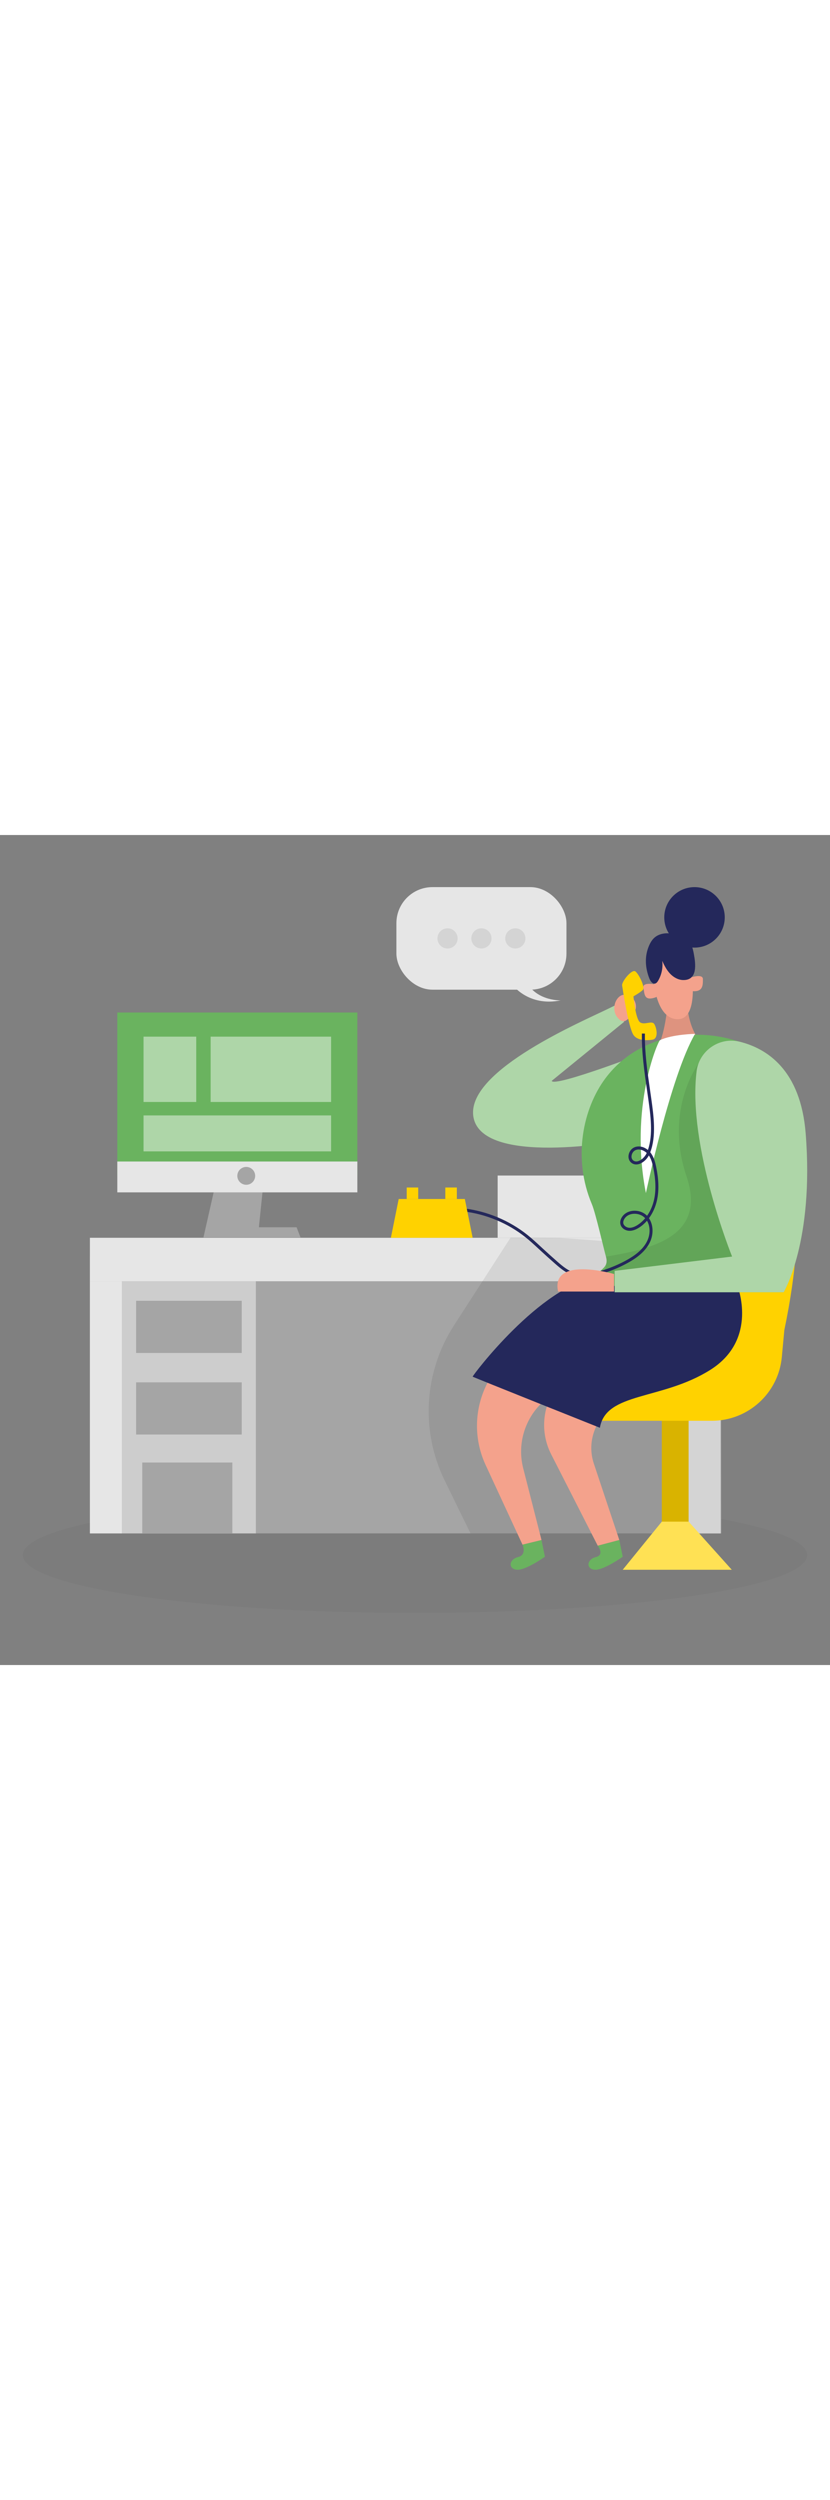 <svg id="_0364_customer_service_1" xmlns="http://www.w3.org/2000/svg" viewBox="0 0 500 500" data-imageid="customer-service-1-51" imageName="Customer Service 1" class="illustrations_image" style="width: 166px;"><rect x="0" y="0" width="500" height="500" fill="#808080" stroke="none"/><defs><style>.cls-1_customer-service-1-51{fill:#fff;}.cls-2_customer-service-1-51{fill:#f4a28c;}.cls-3_customer-service-1-51{opacity:.46;}.cls-3_customer-service-1-51,.cls-4_customer-service-1-51,.cls-5_customer-service-1-51,.cls-6_customer-service-1-51,.cls-7_customer-service-1-51,.cls-8_customer-service-1-51{fill:none;}.cls-9_customer-service-1-51{fill:#a5a5a5;}.cls-10_customer-service-1-51{fill:#e6e6e6;}.cls-4_customer-service-1-51{opacity:.03;}.cls-5_customer-service-1-51{opacity:.09;}.cls-6_customer-service-1-51{opacity:.08;}.cls-11_customer-service-1-51{fill:#24285b;}.cls-12_customer-service-1-51{fill:#000001;}.cls-7_customer-service-1-51{opacity:.61;}.cls-8_customer-service-1-51{opacity:.33;}.cls-13_customer-service-1-51{fill:#ffd200;}.cls-14_customer-service-1-51{fill:#68e1fd;}</style></defs><g id="sd_customer-service-1-51" class="cls-4_customer-service-1-51"><ellipse class="cls-12_customer-service-1-51" cx="250" cy="433.77" rx="236.26" ry="34.83"/></g><g id="monitor_customer-service-1-51"><polygon class="cls-9_customer-service-1-51" points="132.92 196.68 122.55 242.45 181.05 242.45 178.66 236.29 155.96 236.29 159.85 198.31 132.92 196.68"/><rect class="cls-14_customer-service-1-51 targetColor" x="70.67" y="106.92" width="144.6" height="98.22" style="fill: rgb(106, 179, 95);"/><g class="cls-3_customer-service-1-51"><rect class="cls-1_customer-service-1-51" x="86.47" y="121.47" width="31.74" height="39.35"/></g><g class="cls-3_customer-service-1-51"><rect class="cls-1_customer-service-1-51" x="126.89" y="121.47" width="72.57" height="39.35"/></g><g class="cls-3_customer-service-1-51"><rect class="cls-1_customer-service-1-51" x="86.47" y="168.92" width="112.99" height="21.66"/></g><rect class="cls-10_customer-service-1-51" x="70.67" y="196.68" width="144.6" height="18.59"/><circle class="cls-9_customer-service-1-51" cx="148.34" cy="205.32" r="5.38"/></g><g id="table_customer-service-1-51"><rect class="cls-10_customer-service-1-51" x="299.79" y="205.13" width="74.63" height="37.49"/><rect class="cls-9_customer-service-1-51" x="54.16" y="253.81" width="380.31" height="166.89"/><rect class="cls-10_customer-service-1-51" x="54.16" y="242.63" width="380.31" height="26.18"/><rect class="cls-10_customer-service-1-51" x="54.16" y="268.81" width="19.32" height="151.9"/><g class="cls-7_customer-service-1-51"><rect class="cls-10_customer-service-1-51" x="73.48" y="268.81" width="80.66" height="151.9"/></g><rect class="cls-9_customer-service-1-51" x="82" y="280.58" width="63.62" height="31.44"/><rect class="cls-9_customer-service-1-51" x="82" y="329.71" width="63.62" height="31.44"/><circle class="cls-9_customer-service-1-51" cx="112.63" cy="296.92" r="4.81"/><circle class="cls-9_customer-service-1-51" cx="112.63" cy="345.44" r="4.81"/><rect class="cls-9_customer-service-1-51" x="85.69" y="378.01" width="54.27" height="42.69"/></g><g id="cs_customer-service-1-51"><circle class="cls-11_customer-service-1-51" cx="418.38" cy="49.61" r="18.22"/><path class="cls-14_customer-service-1-51 targetColor" d="m314.76,427.49s2.79,6.13-2.68,7.48c-5.47,1.35-6.07,7-.86,7.62s17.05-7.82,17.05-7.82l-2.06-10.08-11.46,2.8Z" style="fill: rgb(106, 179, 95);"/><path class="cls-14_customer-service-1-51 targetColor" d="m360.09,428.13s4.33,5.49-1.14,6.84c-5.47,1.35-6.07,7-.86,7.62s17.05-7.82,17.05-7.82l-2.06-10.08-12.99,3.43Z" style="fill: rgb(106, 179, 95);"/><rect class="cls-13_customer-service-1-51" x="398.69" y="340.63" width="16.12" height="86.86"/><g class="cls-6_customer-service-1-51"><rect class="cls-12_customer-service-1-51" x="398.69" y="340.63" width="16.12" height="86.86"/></g><rect class="cls-10_customer-service-1-51" x="414.82" y="268.81" width="19.32" height="151.9"/><g class="cls-6_customer-service-1-51"><path class="cls-12_customer-service-1-51" d="m336.47,242.63l-28.84-.18-34.19,53.02c-18.07,28.03-20.18,63.47-5.54,93.43l15.53,31.8h150.71l.33-67.85,1.21-103.08-99.21-7.14Z"/></g><path class="cls-13_customer-service-1-51" d="m370.7,292.12s-17.81-118.25,23.75-138.61c41.56-20.36,108.58-1.54,78.04,144.71l-1.51,16.26c-2.03,21.75-20.28,38.38-42.12,38.38h-84.35c-15.48,0-20.21-21.19-6.11-27.57,4.34-1.96,9.34-3.65,15.1-4.88,8.82-1.89,15.38-9.32,16.25-18.29l.97-9.99Z"/><path class="cls-2_customer-service-1-51" d="m342.85,276.3l-39.54,40.43c-16.27,16.64-20.56,41.6-10.79,62.72l22.23,48.03,11.46-2.8-11.02-43.17c-4.48-17.56,3.17-35.96,18.78-45.17l45.21-26.67-36.33-33.39Z"/><path class="cls-2_customer-service-1-51" d="m342.85,276.3l92.82,5.49s-.15,32.92-11.2,40.36c-6.12,4.13-28.87,12.31-47.94,18.78-15.59,5.3-23.99,22.18-18.78,37.8l15.32,45.95-12.99,3.43-28.05-55.05c-8.24-16.18-4.21-35.9,9.71-47.55l27.99-23.42-26.89-25.81Z"/><polygon class="cls-13_customer-service-1-51" points="398.69 413.63 414.82 413.63 440.82 442.62 375.14 442.62 398.69 413.63"/><g class="cls-8_customer-service-1-51"><polygon class="cls-1_customer-service-1-51" points="398.69 413.63 414.82 413.63 440.82 442.62 375.14 442.62 398.69 413.63"/></g><path class="cls-11_customer-service-1-51" d="m444.19,271.43s12.98,32.29-16.26,50.75c-29.23,18.45-62.92,13.24-66.55,34.9,0,0-76.3-30.45-76.65-30.79s40.81-55.09,74.98-59.88l87.34,5.03"/><path class="cls-14_customer-service-1-51 targetColor" d="m370.27,102.77s-1.2.56-3.29,1.6c-15.15,7.53-85.09,36.9-81.91,64.59,3.63,31.52,90.92,15.06,90.92,15.06l15.56-54.07s-57.55,22.24-59.22,18.17l43.66-35.6" style="fill: rgb(106, 179, 95);"/><g class="cls-3_customer-service-1-51"><path class="cls-1_customer-service-1-51" d="m370.27,102.77s-1.2.56-3.29,1.6c-15.15,7.53-85.09,36.9-81.91,64.59,3.63,31.52,90.92,15.06,90.92,15.06l15.56-54.07s-57.55,22.24-59.22,18.17l43.66-35.6"/></g><path class="cls-2_customer-service-1-51" d="m379.17,96.96c1.02.49,1.92,1.23,2.59,2.14,1.32,1.79,1.7,4.23,1,6.34-.82,2.48-2.94,4.29-5.05,5.85-.42.31-.85.62-1.35.78-.87.27-1.84.03-2.61-.46s-1.38-1.19-1.94-1.91c-1.78-2.25-2.14-5.49-1.35-8.19.72-2.47,2.76-5.22,5.54-5.27,1.09-.02,2.18.24,3.17.71Z"/><path class="cls-2_customer-service-1-51" d="m422.29,125.23c-2.69-3.23-8.28-11.68-8.41-26.22l-11.58,2.07s-1.83,21.9-6.89,27.19l.12.11,26.76-3.16Z"/><g class="cls-5_customer-service-1-51"><path class="cls-12_customer-service-1-51" d="m422.29,125.23c-2.69-3.23-8.28-11.68-8.41-26.22l-11.58,2.07s-1.83,21.9-6.89,27.19l.12.11,26.76-3.16Z"/></g><path class="cls-2_customer-service-1-51" d="m393.51,83.87s.4,26.16,14.15,27.07c13.76.91,8.89-28.67,8.89-28.67,0,0-1.92-15.57-10.03-16.59-8.12-1.02-16.84-.34-13.02,18.19Z"/><path class="cls-2_customer-service-1-51" d="m394.02,89.89s-7.21-1.35-6.43,2.21c.78,3.57.15,8.5,7.99,5.45l-1.56-7.66Z"/><path class="cls-2_customer-service-1-51" d="m415.45,86.03s8.04-2.84,7.99.81c-.05,3.65.29,8.44-7.99,7.01v-7.81Z"/><path class="cls-11_customer-service-1-51" d="m393.06,89.12c.51.37,1.1.55,1.73.32.81-.29,1.34-1.05,1.76-1.8,2.04-3.55,2.89-7.77,2.39-11.83,1.22,2.74,2.61,5.46,4.67,7.66,2.05,2.19,4.86,3.82,7.86,3.9,8.93.23,7.61-9.75,6.51-15.74-.72-3.91-1.95-8.37-5.4-10.76-1.69-1.18-2.94-1.12-4.85-1.14-2.17-.03-4.26-.62-6.46-.52-2.49.12-5,.89-6.9,2.51-1.59,1.36-2.66,3.23-3.47,5.16-2.68,6.36-2.23,13.14.27,19.53.31.8.98,2.06,1.87,2.71Z"/><path class="cls-14_customer-service-1-51 targetColor" d="m453.74,215.5c-5.39,18.92-11.72,37.59-16.92,52.06-31.38.92-75.85,9.6-76.77-.74-.51-5.59,7.19-5.09,4.98-12.83-1.3-4.57-6.27-26.38-8.45-31.53-11.86-28.03-5.29-58,8.21-76,22.44-29.91,64.51-32.4,93.03-16.4,13.89,7.8,6.82,47.15-4.09,85.44Z" style="fill: rgb(106, 179, 95);"/><path class="cls-1_customer-service-1-51" d="m397.58,123.59c-1.36.92-18.56,40.64-8.48,92.1,0,0,14.75-70.35,29.61-95.92,0,0-13.72.26-21.14,3.82Z"/><g class="cls-6_customer-service-1-51"><path class="cls-12_customer-service-1-51" d="m458.25,226.17l-10.19,40.44-11.24.97-76.74,6.57c-.51-5.59,7.17-12.4,4.95-20.15,27.65-4.71,60.87-11.97,48.53-48.43-13.61-40.17,7.24-67.9,7.24-67.9l32.94,77.85,4.51,10.66Z"/></g><path class="cls-14_customer-service-1-51 targetColor" d="m419.63,142.39c1.56-12.5,13.74-20.91,25.97-17.87,16.26,4.04,36.68,16.83,39.74,55.16,5.18,65.05-13.24,95.76-13.24,95.76h-101.83v-12.87l70.75-8.63s-26.97-66.73-21.38-111.55Z" style="fill: rgb(106, 179, 95);"/><g class="cls-3_customer-service-1-51"><path class="cls-1_customer-service-1-51" d="m419.63,142.39c1.56-12.5,13.74-20.91,25.97-17.87,16.26,4.04,36.68,16.83,39.74,55.16,5.18,65.05-13.24,95.76-13.24,95.76h-101.83v-12.87l70.75-8.63s-26.97-66.73-21.38-111.55Z"/></g><path class="cls-13_customer-service-1-51" d="m392.72,123.35s-8.16,1.5-11.13-2.92c-2.97-4.42-6.47-27.49-6.82-29.8-.35-2.31,5.84-9.97,7.94-8.49,2.1,1.48,6.12,9.63,4.49,11.23-1.65,1.61-5.6,3.82-5.6,3.82,0,0,1.23,13.63,3.95,15.61,2.72,1.98,7.17-1.36,8.65,1.17s2.65,9.03-1.48,9.37Z"/><path class="cls-11_customer-service-1-51" d="m351.26,266.1c-1.76,0-3.44-.17-5.02-.55-4.48-1.09-8.15-4.07-11.83-7.3-2.93-2.57-5.86-5.21-8.71-7.84l-1.18-1.09c-2.53-2.34-5.15-4.77-7.88-6.95-10.6-8.5-23.88-14.04-37.37-15.62l.21-1.81c13.83,1.62,27.43,7.3,38.3,16.01,2.78,2.23,5.42,4.67,7.98,7.04l1.18,1.09c2.84,2.62,5.76,5.25,8.68,7.81,3.63,3.19,6.97,5.91,11.05,6.9,9.49,2.3,24.72-3.97,32.63-8.75,5.33-3.21,8.82-6.7,10.66-10.67,1.89-4.07,1.75-8.7-.2-12.01-1.44,1.66-3.07,3.08-4.86,4.2-2.22,1.39-4.23,2-6.12,1.85-2.21-.17-4.66-1.68-5.09-4.22-.26-1.57.34-2.98.89-3.89,1.31-2.16,3.67-3.58,6.48-3.9,3.25-.37,6.55.75,8.67,2.92.02.02.04.04.06.07,1.98-2.79,3.44-6.14,4.25-9.81,1.19-5.45,1.03-11.71-.49-19.14-.53-2.59-1.22-5.26-2.67-7.4-1.42,2.66-4.01,4.8-6.48,5.31-1.63.34-3.12-.05-4.3-1.11-1.21-1.09-1.72-2.74-1.41-4.54.37-2.08,1.77-3.89,3.57-4.61,2.88-1.16,5.91-.1,8.04,1.63,3.25-9.16,1.55-21.25.29-30.26-.27-1.91-.54-3.82-.82-5.74-1.61-11.13-3.27-22.64-3.09-34.13l1.82.03c-.18,11.34,1.47,22.78,3.07,33.84.28,1.92.55,3.83.82,5.74,1.32,9.45,3.11,22.24-.68,31.92,2.08,2.55,2.96,5.8,3.6,8.94,1.57,7.68,1.73,14.19.48,19.89-.89,4.09-2.57,7.82-4.85,10.89,2.59,3.86,2.9,9.44.65,14.28-2,4.3-5.72,8.05-11.37,11.46-6,3.63-18.67,9.51-28.98,9.51Zm31.03-37.95c-.34,0-.69.02-1.03.06-2.28.26-4.1,1.34-5.13,3.03-.55.91-.78,1.85-.65,2.64.26,1.54,1.95,2.59,3.44,2.71,1.48.12,3.13-.4,5.01-1.57,1.75-1.1,3.34-2.51,4.72-4.16-.08-.09-.16-.17-.24-.26-1.51-1.55-3.78-2.44-6.12-2.44Zm2.47-38.71c-.62,0-1.23.11-1.82.35-1.21.49-2.2,1.79-2.45,3.24-.21,1.17.1,2.21.83,2.87.74.67,1.66.89,2.71.68,2.02-.41,4.36-2.48,5.45-4.8.04-.08.07-.17.11-.25-1.29-1.2-3.06-2.08-4.82-2.08Z"/><polygon class="cls-13_customer-service-1-51" points="284.73 242.63 235.47 242.63 240.18 219.27 280.02 219.27 284.73 242.63"/><rect class="cls-13_customer-service-1-51" x="245" y="212.34" width="6.93" height="6.93"/><rect class="cls-13_customer-service-1-51" x="268.27" y="212.34" width="6.93" height="6.93"/><path class="cls-2_customer-service-1-51" d="m369.93,264.45s-38.34-11.11-33.74,10.57h33.74v-10.57Z"/><rect class="cls-10_customer-service-1-51" x="238.8" y="31.39" width="102.44" height="61.78" rx="21.71" ry="21.71"/><path class="cls-10_customer-service-1-51" d="m308.73,90.26s9.61,13.29,29,9.37c0,0-17.16.49-22.01-14.57l-6.98,5.19Z"/><g class="cls-6_customer-service-1-51"><circle class="cls-12_customer-service-1-51" cx="269.6" cy="62.28" r="6.08"/></g><g class="cls-6_customer-service-1-51"><circle class="cls-12_customer-service-1-51" cx="290.02" cy="62.28" r="6.08"/></g><g class="cls-6_customer-service-1-51"><circle class="cls-12_customer-service-1-51" cx="310.44" cy="62.28" r="6.08"/></g></g></svg>
